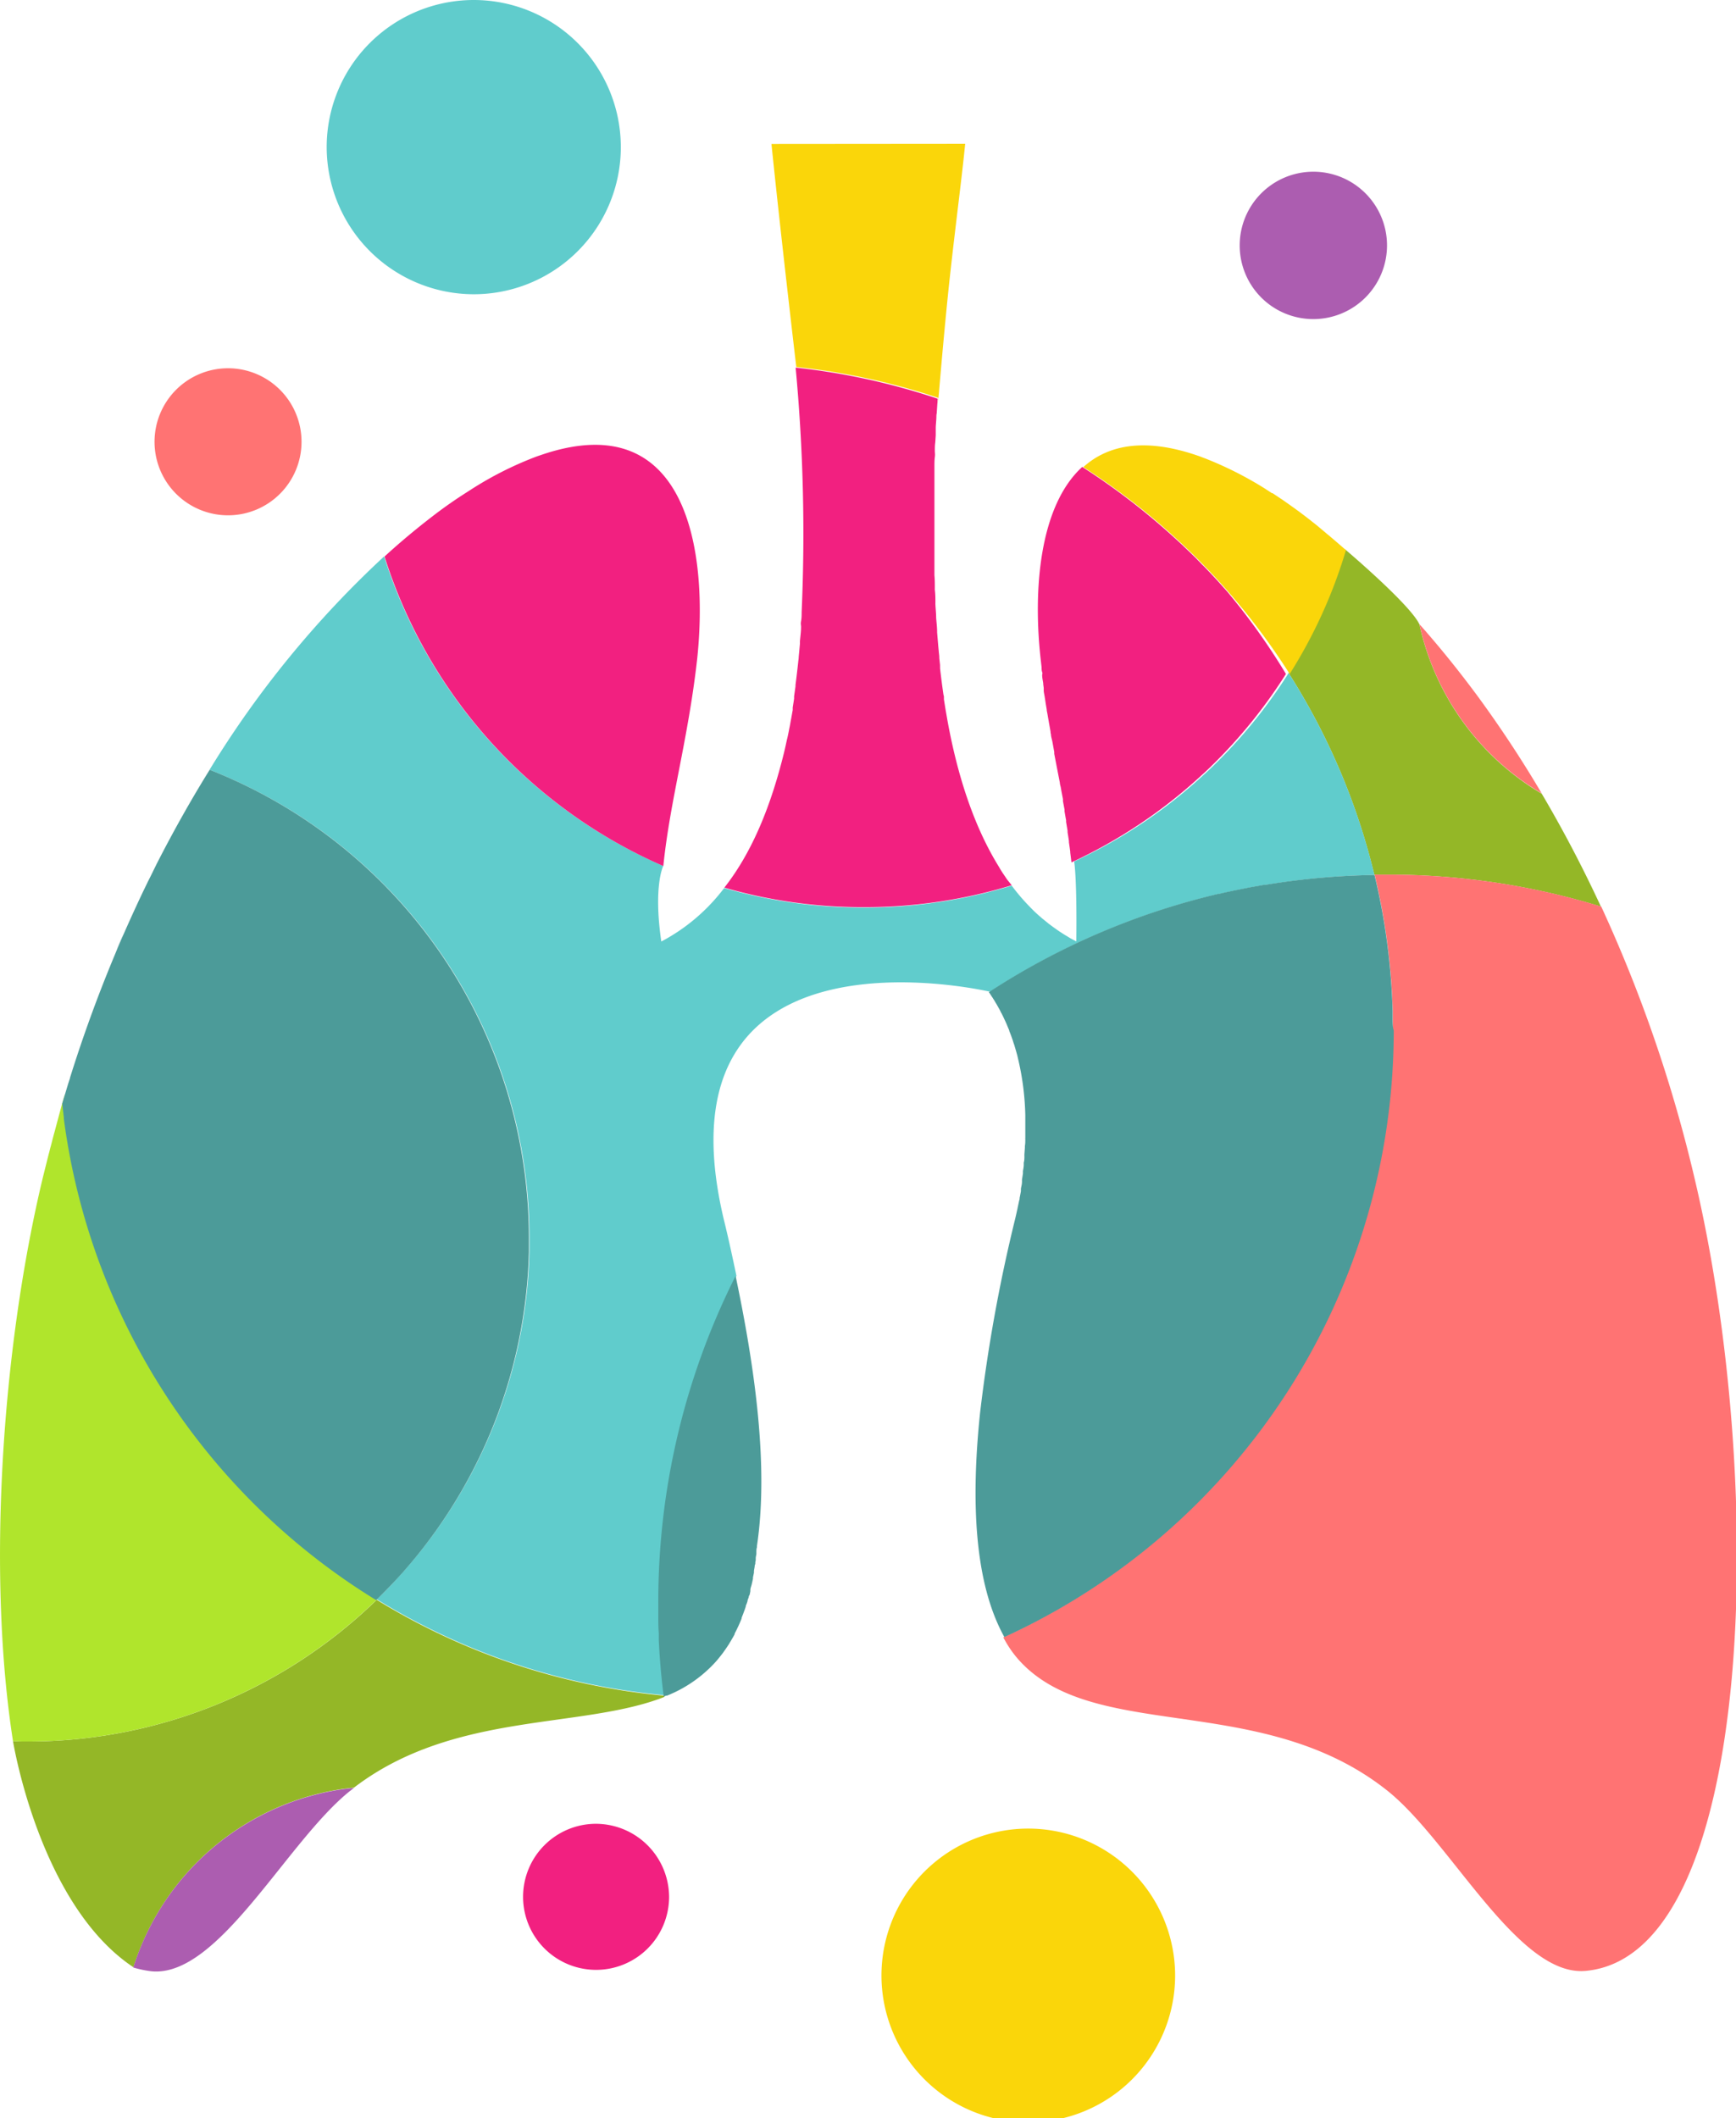 <svg id="el_Ugri1Ip7t" data-name="Layer 1" xmlns="http://www.w3.org/2000/svg" viewBox="0 0 214 261"><style>@-webkit-keyframes el_HsAvHiq2rBz_a2HbQ83hz_Animation{0%{-webkit-transform: translate(62.84px, 65.41px) scale(0, 0) translate(-62.84px, -65.41px);transform: translate(62.84px, 65.41px) scale(0, 0) translate(-62.84px, -65.41px);}44%{-webkit-transform: translate(62.84px, 65.41px) scale(0.8, 0.8) translate(-62.84px, -65.41px);transform: translate(62.84px, 65.41px) scale(0.8, 0.8) translate(-62.84px, -65.41px);}72.67%{-webkit-transform: translate(62.84px, 65.41px) scale(0.5, 0.5) translate(-62.84px, -65.41px);transform: translate(62.84px, 65.41px) scale(0.5, 0.5) translate(-62.84px, -65.41px);}100%{-webkit-transform: translate(62.84px, 65.41px) scale(1, 1) translate(-62.84px, -65.41px);transform: translate(62.84px, 65.41px) scale(1, 1) translate(-62.84px, -65.41px);}}@keyframes el_HsAvHiq2rBz_a2HbQ83hz_Animation{0%{-webkit-transform: translate(62.84px, 65.41px) scale(0, 0) translate(-62.84px, -65.41px);transform: translate(62.84px, 65.41px) scale(0, 0) translate(-62.84px, -65.41px);}44%{-webkit-transform: translate(62.84px, 65.41px) scale(0.8, 0.8) translate(-62.84px, -65.41px);transform: translate(62.84px, 65.41px) scale(0.8, 0.8) translate(-62.84px, -65.41px);}72.67%{-webkit-transform: translate(62.84px, 65.41px) scale(0.5, 0.5) translate(-62.84px, -65.41px);transform: translate(62.84px, 65.41px) scale(0.5, 0.5) translate(-62.84px, -65.41px);}100%{-webkit-transform: translate(62.84px, 65.41px) scale(1, 1) translate(-62.84px, -65.41px);transform: translate(62.84px, 65.41px) scale(1, 1) translate(-62.84px, -65.41px);}}@-webkit-keyframes el_HsAvHiq2rBz_Animation{0%{opacity: 0;}55.33%{opacity: 1;}74.67%{opacity: 0;}100%{opacity: 0;}}@keyframes el_HsAvHiq2rBz_Animation{0%{opacity: 0;}55.33%{opacity: 1;}74.67%{opacity: 0;}100%{opacity: 0;}}@-webkit-keyframes el_HsAvHiq2rBz_PpVZFLU8k_Animation{0%{-webkit-transform: translate(62.84px, 65.41px) translate(-62.84px, -65.41px) translate(0px, 0px);transform: translate(62.84px, 65.41px) translate(-62.84px, -65.41px) translate(0px, 0px);}38.67%{-webkit-transform: translate(62.84px, 65.41px) translate(-62.84px, -65.41px) translate(0px, 0px);transform: translate(62.84px, 65.41px) translate(-62.84px, -65.41px) translate(0px, 0px);}88%{-webkit-transform: translate(62.84px, 65.41px) translate(-62.84px, -65.41px) translate(-61px, 32px);transform: translate(62.84px, 65.41px) translate(-62.84px, -65.41px) translate(-61px, 32px);}95.33%{-webkit-transform: translate(62.84px, 65.41px) translate(-62.84px, -65.41px) translate(70px, 37px);transform: translate(62.84px, 65.41px) translate(-62.84px, -65.41px) translate(70px, 37px);}100%{-webkit-transform: translate(62.84px, 65.41px) translate(-62.84px, -65.41px) translate(0px, 40px);transform: translate(62.84px, 65.41px) translate(-62.84px, -65.41px) translate(0px, 40px);}}@keyframes el_HsAvHiq2rBz_PpVZFLU8k_Animation{0%{-webkit-transform: translate(62.84px, 65.41px) translate(-62.84px, -65.41px) translate(0px, 0px);transform: translate(62.84px, 65.41px) translate(-62.84px, -65.41px) translate(0px, 0px);}38.67%{-webkit-transform: translate(62.84px, 65.41px) translate(-62.84px, -65.41px) translate(0px, 0px);transform: translate(62.84px, 65.41px) translate(-62.84px, -65.41px) translate(0px, 0px);}88%{-webkit-transform: translate(62.84px, 65.41px) translate(-62.84px, -65.41px) translate(-61px, 32px);transform: translate(62.84px, 65.41px) translate(-62.84px, -65.41px) translate(-61px, 32px);}95.33%{-webkit-transform: translate(62.84px, 65.41px) translate(-62.84px, -65.41px) translate(70px, 37px);transform: translate(62.84px, 65.41px) translate(-62.84px, -65.41px) translate(70px, 37px);}100%{-webkit-transform: translate(62.84px, 65.41px) translate(-62.84px, -65.41px) translate(0px, 40px);transform: translate(62.84px, 65.41px) translate(-62.84px, -65.41px) translate(0px, 40px);}}@-webkit-keyframes el_LpnAQzFNe8S_Ug004t0Pv_Animation{0%{-webkit-transform: translate(93.13px, 29.1px) scale(0.8, 0.8) translate(-93.13px, -29.1px);transform: translate(93.13px, 29.1px) scale(0.8, 0.8) translate(-93.13px, -29.1px);}42%{-webkit-transform: translate(93.13px, 29.1px) scale(1, 1) translate(-93.13px, -29.1px);transform: translate(93.13px, 29.1px) scale(1, 1) translate(-93.13px, -29.1px);}68.67%{-webkit-transform: translate(93.13px, 29.1px) scale(0.2, 0.2) translate(-93.13px, -29.1px);transform: translate(93.13px, 29.1px) scale(0.2, 0.2) translate(-93.13px, -29.1px);}100%{-webkit-transform: translate(93.13px, 29.1px) scale(0.2, 0.2) translate(-93.13px, -29.1px);transform: translate(93.13px, 29.1px) scale(0.2, 0.2) translate(-93.13px, -29.1px);}}@keyframes el_LpnAQzFNe8S_Ug004t0Pv_Animation{0%{-webkit-transform: translate(93.13px, 29.1px) scale(0.8, 0.8) translate(-93.13px, -29.1px);transform: translate(93.13px, 29.1px) scale(0.8, 0.8) translate(-93.13px, -29.1px);}42%{-webkit-transform: translate(93.13px, 29.1px) scale(1, 1) translate(-93.13px, -29.1px);transform: translate(93.13px, 29.1px) scale(1, 1) translate(-93.13px, -29.1px);}68.67%{-webkit-transform: translate(93.13px, 29.1px) scale(0.2, 0.2) translate(-93.13px, -29.1px);transform: translate(93.13px, 29.1px) scale(0.2, 0.2) translate(-93.13px, -29.1px);}100%{-webkit-transform: translate(93.13px, 29.1px) scale(0.2, 0.2) translate(-93.13px, -29.1px);transform: translate(93.13px, 29.1px) scale(0.2, 0.2) translate(-93.13px, -29.1px);}}@-webkit-keyframes el_LpnAQzFNe8S_nn1TOVoez_Animation{0%{-webkit-transform: translate(93.13px, 29.1px) translate(-93.13px, -29.1px) translate(-5px, 20px);transform: translate(93.13px, 29.1px) translate(-93.13px, -29.1px) translate(-5px, 20px);}30%{-webkit-transform: translate(93.13px, 29.1px) translate(-93.13px, -29.1px) translate(0px, 0px);transform: translate(93.13px, 29.1px) translate(-93.13px, -29.1px) translate(0px, 0px);}50%{-webkit-transform: translate(93.13px, 29.1px) translate(-93.13px, -29.1px) translate(0px, 10px);transform: translate(93.13px, 29.1px) translate(-93.13px, -29.1px) translate(0px, 10px);}80%{-webkit-transform: translate(93.13px, 29.1px) translate(-93.13px, -29.1px) translate(0px, 0px);transform: translate(93.13px, 29.1px) translate(-93.13px, -29.1px) translate(0px, 0px);}100%{-webkit-transform: translate(93.13px, 29.1px) translate(-93.13px, -29.1px) translate(0px, 0px);transform: translate(93.13px, 29.1px) translate(-93.13px, -29.1px) translate(0px, 0px);}}@keyframes el_LpnAQzFNe8S_nn1TOVoez_Animation{0%{-webkit-transform: translate(93.13px, 29.1px) translate(-93.13px, -29.1px) translate(-5px, 20px);transform: translate(93.13px, 29.1px) translate(-93.13px, -29.1px) translate(-5px, 20px);}30%{-webkit-transform: translate(93.13px, 29.1px) translate(-93.13px, -29.1px) translate(0px, 0px);transform: translate(93.13px, 29.1px) translate(-93.13px, -29.1px) translate(0px, 0px);}50%{-webkit-transform: translate(93.13px, 29.1px) translate(-93.13px, -29.1px) translate(0px, 10px);transform: translate(93.13px, 29.1px) translate(-93.13px, -29.1px) translate(0px, 10px);}80%{-webkit-transform: translate(93.13px, 29.1px) translate(-93.13px, -29.1px) translate(0px, 0px);transform: translate(93.13px, 29.1px) translate(-93.13px, -29.1px) translate(0px, 0px);}100%{-webkit-transform: translate(93.13px, 29.1px) translate(-93.13px, -29.1px) translate(0px, 0px);transform: translate(93.13px, 29.1px) translate(-93.13px, -29.1px) translate(0px, 0px);}}@-webkit-keyframes el_LpnAQzFNe8S_Animation{0%{opacity: 0;}20%{opacity: 1;}38%{opacity: 0;}50%{opacity: 1;}100%{opacity: 0;}}@keyframes el_LpnAQzFNe8S_Animation{0%{opacity: 0;}20%{opacity: 1;}38%{opacity: 0;}50%{opacity: 1;}100%{opacity: 0;}}@-webkit-keyframes el_ZB77XMpNkyR_LLRmgC8Lc_Animation{0%{-webkit-transform: translate(187.55px, 32.13px) translate(-187.55px, -32.13px) translate(0px, 0px);transform: translate(187.55px, 32.13px) translate(-187.55px, -32.13px) translate(0px, 0px);}36.67%{-webkit-transform: translate(187.55px, 32.13px) translate(-187.55px, -32.13px) translate(-40px, 20px);transform: translate(187.55px, 32.13px) translate(-187.55px, -32.13px) translate(-40px, 20px);}65.33%{-webkit-transform: translate(187.55px, 32.13px) translate(-187.55px, -32.13px) translate(-20px, 0px);transform: translate(187.55px, 32.13px) translate(-187.55px, -32.13px) translate(-20px, 0px);}100%{-webkit-transform: translate(187.55px, 32.13px) translate(-187.55px, -32.13px) translate(-20px, 0px);transform: translate(187.55px, 32.13px) translate(-187.55px, -32.13px) translate(-20px, 0px);}}@keyframes el_ZB77XMpNkyR_LLRmgC8Lc_Animation{0%{-webkit-transform: translate(187.55px, 32.13px) translate(-187.55px, -32.13px) translate(0px, 0px);transform: translate(187.55px, 32.13px) translate(-187.55px, -32.13px) translate(0px, 0px);}36.67%{-webkit-transform: translate(187.55px, 32.13px) translate(-187.55px, -32.13px) translate(-40px, 20px);transform: translate(187.55px, 32.13px) translate(-187.55px, -32.13px) translate(-40px, 20px);}65.33%{-webkit-transform: translate(187.55px, 32.13px) translate(-187.55px, -32.13px) translate(-20px, 0px);transform: translate(187.55px, 32.13px) translate(-187.55px, -32.13px) translate(-20px, 0px);}100%{-webkit-transform: translate(187.55px, 32.13px) translate(-187.55px, -32.13px) translate(-20px, 0px);transform: translate(187.55px, 32.13px) translate(-187.55px, -32.13px) translate(-20px, 0px);}}@-webkit-keyframes el_ZB77XMpNkyR_ka72LbRFv_Animation{0%{-webkit-transform: translate(187.55px, 32.13px) scale(0, 0) translate(-187.55px, -32.13px);transform: translate(187.55px, 32.13px) scale(0, 0) translate(-187.55px, -32.13px);}22.67%{-webkit-transform: translate(187.55px, 32.13px) scale(1, 1) translate(-187.55px, -32.13px);transform: translate(187.55px, 32.13px) scale(1, 1) translate(-187.55px, -32.13px);}56.00%{-webkit-transform: translate(187.55px, 32.13px) scale(0.2, 0.2) translate(-187.55px, -32.13px);transform: translate(187.55px, 32.13px) scale(0.2, 0.2) translate(-187.55px, -32.13px);}99.33%{-webkit-transform: translate(187.55px, 32.13px) scale(1, 1) translate(-187.55px, -32.13px);transform: translate(187.55px, 32.13px) scale(1, 1) translate(-187.55px, -32.13px);}100%{-webkit-transform: translate(187.55px, 32.13px) scale(1, 1) translate(-187.55px, -32.13px);transform: translate(187.55px, 32.13px) scale(1, 1) translate(-187.55px, -32.13px);}}@keyframes el_ZB77XMpNkyR_ka72LbRFv_Animation{0%{-webkit-transform: translate(187.55px, 32.13px) scale(0, 0) translate(-187.55px, -32.13px);transform: translate(187.55px, 32.13px) scale(0, 0) translate(-187.55px, -32.13px);}22.67%{-webkit-transform: translate(187.55px, 32.13px) scale(1, 1) translate(-187.55px, -32.13px);transform: translate(187.55px, 32.13px) scale(1, 1) translate(-187.55px, -32.13px);}56.00%{-webkit-transform: translate(187.55px, 32.13px) scale(0.2, 0.2) translate(-187.55px, -32.13px);transform: translate(187.55px, 32.13px) scale(0.2, 0.2) translate(-187.55px, -32.13px);}99.33%{-webkit-transform: translate(187.55px, 32.13px) scale(1, 1) translate(-187.55px, -32.13px);transform: translate(187.55px, 32.13px) scale(1, 1) translate(-187.55px, -32.13px);}100%{-webkit-transform: translate(187.55px, 32.13px) scale(1, 1) translate(-187.55px, -32.13px);transform: translate(187.55px, 32.13px) scale(1, 1) translate(-187.55px, -32.13px);}}@-webkit-keyframes el_ZB77XMpNkyR_Animation{0%{opacity: 0;}33.33%{opacity: 1;}100%{opacity: 0;}}@keyframes el_ZB77XMpNkyR_Animation{0%{opacity: 0;}33.33%{opacity: 1;}100%{opacity: 0;}}@-webkit-keyframes el_7l_267i_VZp_CykX5vLI5_Animation{0%{-webkit-transform: translate(99.21px, 235.71px) translate(-99.21px, -235.71px) translate(0px, 5px);transform: translate(99.21px, 235.71px) translate(-99.21px, -235.71px) translate(0px, 5px);}5.33%{-webkit-transform: translate(99.21px, 235.71px) translate(-99.21px, -235.71px) translate(10px, 2px);transform: translate(99.21px, 235.71px) translate(-99.21px, -235.71px) translate(10px, 2px);}12.67%{-webkit-transform: translate(99.21px, 235.71px) translate(-99.21px, -235.71px) translate(7px, 2px);transform: translate(99.21px, 235.71px) translate(-99.21px, -235.71px) translate(7px, 2px);}27.33%{-webkit-transform: translate(99.21px, 235.71px) translate(-99.21px, -235.71px) translate(-7px, -10px);transform: translate(99.21px, 235.71px) translate(-99.21px, -235.71px) translate(-7px, -10px);}57.33%{-webkit-transform: translate(99.21px, 235.71px) translate(-99.21px, -235.71px) translate(12px, -3px);transform: translate(99.21px, 235.71px) translate(-99.21px, -235.71px) translate(12px, -3px);}69.33%{-webkit-transform: translate(99.21px, 235.71px) translate(-99.21px, -235.71px) translate(0px, 0px);transform: translate(99.21px, 235.71px) translate(-99.21px, -235.71px) translate(0px, 0px);}100%{-webkit-transform: translate(99.21px, 235.71px) translate(-99.21px, -235.71px) translate(0px, 0px);transform: translate(99.21px, 235.71px) translate(-99.21px, -235.71px) translate(0px, 0px);}}@keyframes el_7l_267i_VZp_CykX5vLI5_Animation{0%{-webkit-transform: translate(99.21px, 235.71px) translate(-99.21px, -235.71px) translate(0px, 5px);transform: translate(99.21px, 235.71px) translate(-99.21px, -235.71px) translate(0px, 5px);}5.33%{-webkit-transform: translate(99.21px, 235.71px) translate(-99.21px, -235.71px) translate(10px, 2px);transform: translate(99.21px, 235.71px) translate(-99.21px, -235.71px) translate(10px, 2px);}12.67%{-webkit-transform: translate(99.21px, 235.71px) translate(-99.21px, -235.71px) translate(7px, 2px);transform: translate(99.21px, 235.71px) translate(-99.21px, -235.71px) translate(7px, 2px);}27.33%{-webkit-transform: translate(99.21px, 235.71px) translate(-99.21px, -235.71px) translate(-7px, -10px);transform: translate(99.21px, 235.71px) translate(-99.21px, -235.71px) translate(-7px, -10px);}57.33%{-webkit-transform: translate(99.21px, 235.71px) translate(-99.21px, -235.71px) translate(12px, -3px);transform: translate(99.21px, 235.71px) translate(-99.21px, -235.71px) translate(12px, -3px);}69.33%{-webkit-transform: translate(99.21px, 235.71px) translate(-99.21px, -235.71px) translate(0px, 0px);transform: translate(99.21px, 235.71px) translate(-99.21px, -235.71px) translate(0px, 0px);}100%{-webkit-transform: translate(99.21px, 235.71px) translate(-99.21px, -235.71px) translate(0px, 0px);transform: translate(99.21px, 235.71px) translate(-99.21px, -235.71px) translate(0px, 0px);}}@-webkit-keyframes el_7l_267i_VZp_Animation{0%{opacity: 0;}20%{opacity: 1;}100%{opacity: 0;}}@keyframes el_7l_267i_VZp_Animation{0%{opacity: 0;}20%{opacity: 1;}100%{opacity: 0;}}@-webkit-keyframes el_7l_267i_VZp_6q2RJsChZ_Animation{0.67%{-webkit-transform: translate(99.21px, 235.71px) scale(0, 0) translate(-99.21px, -235.71px);transform: translate(99.21px, 235.71px) scale(0, 0) translate(-99.21px, -235.71px);}12%{-webkit-transform: translate(99.21px, 235.71px) scale(1, 1) translate(-99.21px, -235.71px);transform: translate(99.21px, 235.71px) scale(1, 1) translate(-99.21px, -235.71px);}48%{-webkit-transform: translate(99.21px, 235.71px) scale(0.6, 0.6) translate(-99.21px, -235.71px);transform: translate(99.21px, 235.71px) scale(0.6, 0.6) translate(-99.21px, -235.71px);}100%{-webkit-transform: translate(99.21px, 235.71px) scale(0, 0) translate(-99.21px, -235.71px);transform: translate(99.21px, 235.71px) scale(0, 0) translate(-99.21px, -235.71px);}0%{-webkit-transform: translate(99.21px, 235.71px) scale(0, 0) translate(-99.21px, -235.71px);transform: translate(99.21px, 235.71px) scale(0, 0) translate(-99.21px, -235.71px);}}@keyframes el_7l_267i_VZp_6q2RJsChZ_Animation{0.67%{-webkit-transform: translate(99.21px, 235.71px) scale(0, 0) translate(-99.21px, -235.71px);transform: translate(99.21px, 235.71px) scale(0, 0) translate(-99.21px, -235.71px);}12%{-webkit-transform: translate(99.21px, 235.71px) scale(1, 1) translate(-99.21px, -235.71px);transform: translate(99.21px, 235.71px) scale(1, 1) translate(-99.21px, -235.71px);}48%{-webkit-transform: translate(99.21px, 235.71px) scale(0.6, 0.6) translate(-99.21px, -235.71px);transform: translate(99.21px, 235.71px) scale(0.6, 0.6) translate(-99.21px, -235.71px);}100%{-webkit-transform: translate(99.21px, 235.71px) scale(0, 0) translate(-99.21px, -235.71px);transform: translate(99.21px, 235.71px) scale(0, 0) translate(-99.21px, -235.71px);}0%{-webkit-transform: translate(99.21px, 235.71px) scale(0, 0) translate(-99.21px, -235.71px);transform: translate(99.21px, 235.71px) scale(0, 0) translate(-99.21px, -235.71px);}}@-webkit-keyframes el_m6Smo6c3v6h_Animation{0%{opacity: 0;}65.33%{opacity: 1;}100%{opacity: 0;}}@keyframes el_m6Smo6c3v6h_Animation{0%{opacity: 0;}65.33%{opacity: 1;}100%{opacity: 0;}}@-webkit-keyframes el_m6Smo6c3v6h_--rqJI1CP_Animation{0%{-webkit-transform: translate(143.39px, 236.3px) scale(0, 0) translate(-143.39px, -236.3px);transform: translate(143.39px, 236.3px) scale(0, 0) translate(-143.39px, -236.3px);}29.33%{-webkit-transform: translate(143.39px, 236.3px) scale(1, 1) translate(-143.39px, -236.3px);transform: translate(143.39px, 236.3px) scale(1, 1) translate(-143.39px, -236.3px);}78.67%{-webkit-transform: translate(143.39px, 236.3px) scale(0.4, 0.4) translate(-143.39px, -236.3px);transform: translate(143.39px, 236.3px) scale(0.4, 0.4) translate(-143.39px, -236.3px);}100%{-webkit-transform: translate(143.39px, 236.3px) scale(1, 1) translate(-143.39px, -236.3px);transform: translate(143.39px, 236.3px) scale(1, 1) translate(-143.39px, -236.3px);}}@keyframes el_m6Smo6c3v6h_--rqJI1CP_Animation{0%{-webkit-transform: translate(143.39px, 236.3px) scale(0, 0) translate(-143.39px, -236.3px);transform: translate(143.39px, 236.3px) scale(0, 0) translate(-143.39px, -236.3px);}29.33%{-webkit-transform: translate(143.39px, 236.3px) scale(1, 1) translate(-143.39px, -236.3px);transform: translate(143.39px, 236.3px) scale(1, 1) translate(-143.39px, -236.3px);}78.67%{-webkit-transform: translate(143.39px, 236.3px) scale(0.4, 0.4) translate(-143.39px, -236.3px);transform: translate(143.39px, 236.3px) scale(0.4, 0.4) translate(-143.39px, -236.3px);}100%{-webkit-transform: translate(143.39px, 236.3px) scale(1, 1) translate(-143.39px, -236.3px);transform: translate(143.39px, 236.3px) scale(1, 1) translate(-143.39px, -236.3px);}}@-webkit-keyframes el_m6Smo6c3v6h_ZhmsIrAGt_Animation{0%{-webkit-transform: translate(143.39px, 236.3px) translate(-143.39px, -236.3px) translate(0px, -5px);transform: translate(143.39px, 236.3px) translate(-143.39px, -236.3px) translate(0px, -5px);}34.67%{-webkit-transform: translate(143.39px, 236.3px) translate(-143.39px, -236.3px) translate(12px, -5px);transform: translate(143.39px, 236.3px) translate(-143.39px, -236.3px) translate(12px, -5px);}70%{-webkit-transform: translate(143.39px, 236.3px) translate(-143.39px, -236.3px) translate(-20px, -5px);transform: translate(143.39px, 236.3px) translate(-143.39px, -236.3px) translate(-20px, -5px);}100%{-webkit-transform: translate(143.39px, 236.3px) translate(-143.39px, -236.3px) translate(-20px, -5px);transform: translate(143.39px, 236.3px) translate(-143.39px, -236.3px) translate(-20px, -5px);}}@keyframes el_m6Smo6c3v6h_ZhmsIrAGt_Animation{0%{-webkit-transform: translate(143.39px, 236.3px) translate(-143.39px, -236.3px) translate(0px, -5px);transform: translate(143.39px, 236.3px) translate(-143.39px, -236.3px) translate(0px, -5px);}34.67%{-webkit-transform: translate(143.39px, 236.3px) translate(-143.39px, -236.3px) translate(12px, -5px);transform: translate(143.39px, 236.3px) translate(-143.39px, -236.3px) translate(12px, -5px);}70%{-webkit-transform: translate(143.39px, 236.3px) translate(-143.39px, -236.3px) translate(-20px, -5px);transform: translate(143.39px, 236.3px) translate(-143.39px, -236.3px) translate(-20px, -5px);}100%{-webkit-transform: translate(143.39px, 236.3px) translate(-143.39px, -236.3px) translate(-20px, -5px);transform: translate(143.39px, 236.3px) translate(-143.39px, -236.3px) translate(-20px, -5px);}}@-webkit-keyframes el_wXTOv5XbMW_6-QsIiPFW_Animation{0%{-webkit-transform: translate(107.059px, 130.331px) scale(1, 1) translate(-107.059px, -130.331px);transform: translate(107.059px, 130.331px) scale(1, 1) translate(-107.059px, -130.331px);}46%{-webkit-transform: translate(107.059px, 130.331px) scale(0.8, 0.8) translate(-107.059px, -130.331px);transform: translate(107.059px, 130.331px) scale(0.8, 0.8) translate(-107.059px, -130.331px);}100%{-webkit-transform: translate(107.059px, 130.331px) scale(1, 1) translate(-107.059px, -130.331px);transform: translate(107.059px, 130.331px) scale(1, 1) translate(-107.059px, -130.331px);}}@keyframes el_wXTOv5XbMW_6-QsIiPFW_Animation{0%{-webkit-transform: translate(107.059px, 130.331px) scale(1, 1) translate(-107.059px, -130.331px);transform: translate(107.059px, 130.331px) scale(1, 1) translate(-107.059px, -130.331px);}46%{-webkit-transform: translate(107.059px, 130.331px) scale(0.8, 0.8) translate(-107.059px, -130.331px);transform: translate(107.059px, 130.331px) scale(0.8, 0.8) translate(-107.059px, -130.331px);}100%{-webkit-transform: translate(107.059px, 130.331px) scale(1, 1) translate(-107.059px, -130.331px);transform: translate(107.059px, 130.331px) scale(1, 1) translate(-107.059px, -130.331px);}}#el_Ugri1Ip7t *{-webkit-animation-duration: 5s;animation-duration: 5s;-webkit-animation-iteration-count: infinite;animation-iteration-count: infinite;-webkit-animation-timing-function: cubic-bezier(0, 0, 1, 1);animation-timing-function: cubic-bezier(0, 0, 1, 1);}#el_AFJ4xm20LY{-webkit-transform: translate(-34.73px, -10.97px);transform: translate(-34.73px, -10.97px);fill: #94b727;}#el_FvJadl6GRW{-webkit-transform: translate(-34.73px, -10.97px);transform: translate(-34.73px, -10.97px);fill: #94b727;fill-rule: evenodd;}#el_xpYbaJEw72{-webkit-transform: translate(-34.73px, -10.97px);transform: translate(-34.73px, -10.97px);fill: #ff7373;}#el_aH8_ecYIzZ{-webkit-transform: translate(-34.73px, -10.97px);transform: translate(-34.73px, -10.97px);fill: #b0e52c;fill-rule: evenodd;}#el_cvYZ9L4Pb7{-webkit-transform: translate(-34.73px, -10.97px);transform: translate(-34.73px, -10.97px);fill: #fad60a;}#el_48sF01R0BH{-webkit-transform: translate(-34.73px, -10.97px);transform: translate(-34.73px, -10.97px);fill: #fad60a;}#el_rt1YSZ2LQo{fill: #60cccc;}#el_DLYAYhrnW3{-webkit-transform: translate(-34.73px, -10.97px);transform: translate(-34.73px, -10.97px);fill: #60cccc;}#el_MIWpKMfpFE{-webkit-transform: translate(-34.73px, -10.97px);transform: translate(-34.73px, -10.97px);fill: #60cccc;}#el_YFp6g-jPcS{-webkit-transform: translate(-34.73px, -10.97px);transform: translate(-34.73px, -10.97px);fill: #60cccc;}#el_uRyWDkpvNo{-webkit-transform: translate(-34.73px, -10.97px);transform: translate(-34.73px, -10.97px);fill: #60cccc;}#el_bvE6yYKazP{-webkit-transform: translate(-34.73px, -10.97px);transform: translate(-34.73px, -10.97px);fill: #ac5db0;}#el_i9lHMN4j_f{-webkit-transform: translate(-34.73px, -10.97px);transform: translate(-34.73px, -10.97px);fill: #ff7373;}#el_4DhwV_AVZA{-webkit-transform: translate(-34.73px, -10.97px);transform: translate(-34.73px, -10.97px);fill: #4c9b99;}#el_XEWOOP6tjz0{-webkit-transform: translate(-34.73px, -10.97px);transform: translate(-34.73px, -10.97px);fill: #4c9b99;}#el_lzA1t2M3aUp{-webkit-transform: translate(-34.73px, -10.97px);transform: translate(-34.73px, -10.97px);fill: #4c9b99;fill-rule: evenodd;}#el__wVHKiTmwTv{-webkit-transform: translate(-34.73px, -10.97px);transform: translate(-34.73px, -10.97px);fill: #4c9b99;fill-rule: evenodd;}#el_RaCxf4x9EF4{-webkit-transform: translate(-34.73px, -10.97px);transform: translate(-34.73px, -10.97px);fill: #f22080;}#el_YzgMK3O5Sgo{-webkit-transform: translate(-34.73px, -10.97px);transform: translate(-34.73px, -10.97px);fill: #f22080;}#el_cSDlluq-UnM{-webkit-transform: translate(-34.73px, -10.97px);transform: translate(-34.73px, -10.97px);fill: #f22080;}#el_ut_90zhnUry{-webkit-transform: translate(-34.73px, -10.97px);transform: translate(-34.73px, -10.97px);fill: #f22080;}#el_ijayTB-xagP{-webkit-transform: translate(-34.73px, -10.97px);transform: translate(-34.73px, -10.97px);fill: #f22080;}#el_A_L_e9GjBhu{-webkit-transform: translate(-34.73px, -10.97px);transform: translate(-34.73px, -10.97px);fill: #f22080;}#el_pvlVNUMC4yA{-webkit-transform: translate(-34.73px, -10.97px);transform: translate(-34.73px, -10.97px);fill: #f22080;}#el_bA_Fwto_Qld{-webkit-transform: translate(-34.73px, -10.97px);transform: translate(-34.73px, -10.97px);fill: #f22080;}#el_nRBurQVWLQk{-webkit-transform: translate(-34.73px, -10.97px);transform: translate(-34.73px, -10.97px);fill: #f22080;}#el_m_g60E8wJ4o{-webkit-transform: translate(-34.73px, -10.97px);transform: translate(-34.73px, -10.97px);fill: #f22080;}#el_Ow0-oL3AUx-{-webkit-transform: translate(-34.73px, -10.97px);transform: translate(-34.73px, -10.97px);fill: #f22080;}#el_qbb37LhfT1C{-webkit-transform: translate(-34.73px, -10.97px);transform: translate(-34.73px, -10.97px);fill: #f22080;}#el_fzQnDaMaivK{-webkit-transform: translate(-34.73px, -10.97px);transform: translate(-34.73px, -10.97px);fill: #f22080;}#el_Xs__96Nw_Up{-webkit-transform: translate(-34.73px, -10.97px);transform: translate(-34.73px, -10.97px);fill: #f22080;}#el_RT9b3JLU9bG{-webkit-transform: translate(-34.73px, -10.97px);transform: translate(-34.73px, -10.97px);fill: #f22080;}#el_QOh6AJ0aLhG{-webkit-transform: translate(-34.73px, -10.97px);transform: translate(-34.73px, -10.97px);fill: #f22080;}#el_m6Smo6c3v6h{-webkit-transform: translate(-34.73px, -10.97px);transform: translate(-34.73px, -10.97px);fill: #fad60a;fill-rule: evenodd;-webkit-animation-name: el_m6Smo6c3v6h_Animation;animation-name: el_m6Smo6c3v6h_Animation;}#el_7l_267i_VZp{-webkit-transform: translate(-34.73px, -10.97px);transform: translate(-34.73px, -10.97px);fill: #f22080;-webkit-animation-name: el_7l_267i_VZp_Animation;animation-name: el_7l_267i_VZp_Animation;}#el_ZB77XMpNkyR{-webkit-transform: translate(-34.73px, -10.97px);transform: translate(-34.73px, -10.97px);fill: #ac5db0;-webkit-animation-name: el_ZB77XMpNkyR_Animation;animation-name: el_ZB77XMpNkyR_Animation;}#el_LpnAQzFNe8S{-webkit-transform: translate(-34.73px, -10.97px);transform: translate(-34.73px, -10.97px);fill: #60cccc;fill-rule: evenodd;-webkit-animation-name: el_LpnAQzFNe8S_Animation;animation-name: el_LpnAQzFNe8S_Animation;}#el_HsAvHiq2rBz{-webkit-transform: translate(-34.73px, -10.97px);transform: translate(-34.73px, -10.97px);fill: #ff7373;fill-rule: evenodd;-webkit-animation-name: el_HsAvHiq2rBz_Animation;animation-name: el_HsAvHiq2rBz_Animation;}#el_wXTOv5XbMW_6-QsIiPFW{-webkit-animation-name: el_wXTOv5XbMW_6-QsIiPFW_Animation;animation-name: el_wXTOv5XbMW_6-QsIiPFW_Animation;}#el_m6Smo6c3v6h_ZhmsIrAGt{-webkit-animation-name: el_m6Smo6c3v6h_ZhmsIrAGt_Animation;animation-name: el_m6Smo6c3v6h_ZhmsIrAGt_Animation;}#el_m6Smo6c3v6h_--rqJI1CP{-webkit-animation-name: el_m6Smo6c3v6h_--rqJI1CP_Animation;animation-name: el_m6Smo6c3v6h_--rqJI1CP_Animation;}#el_7l_267i_VZp_6q2RJsChZ{-webkit-animation-name: el_7l_267i_VZp_6q2RJsChZ_Animation;animation-name: el_7l_267i_VZp_6q2RJsChZ_Animation;}#el_7l_267i_VZp_CykX5vLI5{-webkit-animation-name: el_7l_267i_VZp_CykX5vLI5_Animation;animation-name: el_7l_267i_VZp_CykX5vLI5_Animation;}#el_ZB77XMpNkyR_ka72LbRFv{-webkit-animation-name: el_ZB77XMpNkyR_ka72LbRFv_Animation;animation-name: el_ZB77XMpNkyR_ka72LbRFv_Animation;}#el_ZB77XMpNkyR_LLRmgC8Lc{-webkit-animation-name: el_ZB77XMpNkyR_LLRmgC8Lc_Animation;animation-name: el_ZB77XMpNkyR_LLRmgC8Lc_Animation;}#el_LpnAQzFNe8S_nn1TOVoez{-webkit-animation-name: el_LpnAQzFNe8S_nn1TOVoez_Animation;animation-name: el_LpnAQzFNe8S_nn1TOVoez_Animation;}#el_LpnAQzFNe8S_Ug004t0Pv{-webkit-animation-name: el_LpnAQzFNe8S_Ug004t0Pv_Animation;animation-name: el_LpnAQzFNe8S_Ug004t0Pv_Animation;-webkit-animation-timing-function: cubic-bezier(0.42, 0, 0.58, 1);animation-timing-function: cubic-bezier(0.42, 0, 0.58, 1);}#el_HsAvHiq2rBz_PpVZFLU8k{-webkit-animation-name: el_HsAvHiq2rBz_PpVZFLU8k_Animation;animation-name: el_HsAvHiq2rBz_PpVZFLU8k_Animation;}#el_HsAvHiq2rBz_a2HbQ83hz{-webkit-animation-name: el_HsAvHiq2rBz_a2HbQ83hz_Animation;animation-name: el_HsAvHiq2rBz_a2HbQ83hz_Animation;}</style><title>Pulmones</title><g id="el_wXTOv5XbMW_6-QsIiPFW" data-animator-group="true" data-animator-type="2"><g id="el_wXTOv5XbMW"><path d="M200.52,78.65a61.3,61.3,0,0,1-6.94,15.26,81.87,81.87,0,0,1,10.56,24.84h1.51a89.22,89.22,0,0,1,26.43,3.94c-2.29-4.94-4.74-9.59-7.3-13.92a32.12,32.12,0,0,1-15.07-20.85C208.59,85.44,200.14,78.32,200.52,78.65Z" id="el_AFJ4xm20LY"/><path d="M116.62,220.08a1,1,0,0,0,0-.16,81.93,81.93,0,0,1-35.45-11.81A61.66,61.66,0,0,1,38.1,225.57a17.45,17.45,0,0,1-1.77-.06s3.24,20.17,14.85,27.88a31.9,31.9,0,0,1,26-22l1.19-.14c12.48-9.54,28.34-7.09,38.63-11.32h0Z" id="el_FvJadl6GRW"/><path d="M243.61,156.12a175.38,175.38,0,0,0-11.49-33.43h0a89.22,89.22,0,0,0-26.43-3.94h-1.51a81.92,81.92,0,0,1,2.23,16.76c0,.06,0,.12,0,.18,0,.35,0,.7,0,1s0,.86,0,1.29a82.21,82.21,0,0,1-48,74.75,13.4,13.4,0,0,0,2,2.89c9.31,10.17,29.89,3.72,45.33,16,7.79,6.19,16.1,22.93,24.41,22.22C251.22,252,252.57,193.91,243.61,156.12Z" id="el_xpYbaJEw72"/><path d="M36.33,225.51a17.45,17.45,0,0,0,1.77.06,61.66,61.66,0,0,0,43.05-17.46h0a82.15,82.15,0,0,1-38.5-59.3l0-.17c-.07-.58-.14-1.15-.2-1.73.17-.57.89-3.54-1,3.56l-.06.21c-.13.48-.26,1-.38,1.46-.07.24-.13.48-.19.73-.11.4-.21.81-.31,1.21-.17.68-.34,1.35-.5,2C34.91,177.34,33.14,205.05,36.33,225.51Z" id="el_aH8_ecYIzZ"/><path d="M199.4,77.68l-.06-.05c-.36-.31-.71-.61-1.07-.9l-.09-.08-1-.84-.12-.1-1-.79-.13-.1c-.33-.26-.67-.51-1-.76l-.12-.09-1-.72-.11-.08-1-.7-.1-.06-1-.67-.08,0-1-.65,0,0a44.5,44.5,0,0,0-7.2-3.62h0l-.3-.11-.38-.15-.65-.22c-6.35-2.09-10.75-1.14-13.72,1.54a84,84,0,0,1,11.66,9l0,0,.75.69.14.14.67.64.21.2.62.61.23.24c.2.2.4.39.59.6s.13.13.19.19c.71.73,1.41,1.48,2.09,2.24a.27.27,0,0,1,.07.08l.69.77.07.09a82.58,82.58,0,0,1,7.46,10,61.3,61.3,0,0,0,6.94-15.26Z" id="el_cvYZ9L4Pb7"/><path d="M129.83,28.71c1.11,10.92,3.06,27.48,3.06,27.48A83.17,83.17,0,0,1,150.4,60c-.27,3.82.61-7.72,1.52-15.8.71-6.34,1.42-11.73,1.79-15.51Z" id="el_48sF01R0BH"/><polygon points="47.35 68.56 47.35 68.56 47.35 68.56 47.35 68.56" id="el_rt1YSZ2LQo"/><path d="M156.67,133.24h0C156.72,133.33,156.69,133.28,156.67,133.24Z" id="el_DLYAYhrnW3"/><path d="M82.08,79.53c.46-.42.41-.39,0,0Z" id="el_MIWpKMfpFE"/><path d="M193.58,93.91a62,62,0,0,1-9.09,11.24.94.94,0,0,0-.1.1l-.55.53-.41.38a1.54,1.54,0,0,1-.19.17,61.57,61.57,0,0,1-14.65,10.1h0l-.67.33-.78.37c.07.36.35,2.61.27,9.85l-.73-.39-.26-.16-.45-.27-.3-.19-.43-.28-.51-.36-.33-.24-.39-.29-.23-.19-.41-.33-.11-.09c-.5-.42-1-.87-1.45-1.34l0,0a25,25,0,0,1-2.36-2.74h0a62.4,62.4,0,0,1-18.24,2.7A61.55,61.55,0,0,1,124,120.4a23.36,23.36,0,0,1-7.75,6.59c-1-6.88.24-9.31.24-9.31A62,62,0,0,1,82.08,79.54a123.69,123.69,0,0,0-21.52,26.29h0A62,62,0,0,1,100,163.6c0,.53,0,1.06,0,1.58v0l-.06,1.56v0a61.66,61.66,0,0,1-14,36.15l-.08.09c-.24.3-.48.58-.73.87l-.63.73-.2.22c-1,1.12-2,2.21-3.12,3.25a81.93,81.93,0,0,0,35.45,11.81h0q-.42-3.36-.59-6.8c0-.08,0-.16,0-.24l0-.61c0-.72,0-1.44-.06-2.17,0-.52,0-1,0-1.56a89.19,89.19,0,0,1,9.53-40.3c-.5-2.37-1-4.7-1.57-7-8.95-37.87,32.83-28,32.83-28s0,0,0,0A88.8,88.8,0,0,1,185,121.12l.11,0c.43-.11.87-.21,1.31-.3l.46-.1,1-.2.85-.17.61-.11,1.29-.23.18,0a90.26,90.26,0,0,1,13.35-1.22h0A81.87,81.87,0,0,0,193.58,93.91Z" id="el_YFp6g-jPcS"/><path d="M167.09,117.15h0C167.09,117.06,167.08,117.07,167.09,117.15Z" id="el_uRyWDkpvNo"/><path d="M78.35,231.28l-1.19.14a31.9,31.9,0,0,0-26,22,13.4,13.4,0,0,0,2.3.47c8.26.71,16.63-16,24.41-22.22.18-.12.29-.24.47-.36Z" id="el_bvE6yYKazP"/><path d="M217.06,97c-2.42-3.29-4.88-6.33-7.35-9.11a32.12,32.12,0,0,0,15.07,20.85l0,0C222.31,104.55,219.71,100.63,217.06,97Z" id="el_i9lHMN4j_f"/><path d="M206.4,136.73c0-.34,0-.69,0-1,0-.06,0-.12,0-.18a81.92,81.92,0,0,0-2.23-16.76h0A90.26,90.26,0,0,0,190.76,120l-.18,0-1.29.23-.61.11-.85.17-1,.2-.46.1c-.44.09-.88.19-1.31.3l-.11,0a88.91,88.91,0,0,0-28.32,12.12c.12.17.23.34.34.51a2.14,2.14,0,0,0,.13.19c.06.11.13.21.2.32l.15.26.16.26c.05.1.11.2.17.3a1.71,1.71,0,0,0,.13.23c.06.12.12.23.17.34s.07.14.11.2l.19.38.08.17c.06.14.13.27.19.41l.06.13c.07.15.14.31.2.47l.23.54V138c.08.19.15.39.23.58a1.59,1.59,0,0,0,.07.2c.05.15.11.31.16.47s.07.23.11.34.08.23.11.35l.15.5.06.22c.07.23.13.47.18.7l0,0a33.13,33.13,0,0,1,.91,7v0c0,.3,0,.6,0,.9v.1c0,.28,0,.57,0,.85v.15c0,.27,0,.55,0,.83a1.09,1.09,0,0,0,0,.18c0,.27,0,.54-.05.82,0,.07,0,.14,0,.21l-.06.8a1.94,1.94,0,0,0,0,.24c0,.26,0,.53-.08.79l0,.27c0,.26-.06.52-.1.79l0,.28-.12.79a2.54,2.54,0,0,1,0,.29c0,.27-.09.54-.13.81,0,.1,0,.2,0,.3-.05.27-.1.55-.16.83,0,.1,0,.19-.05.29-.06.29-.12.59-.19.89a1.84,1.84,0,0,1-.05.25c-.08.38-.17.77-.26,1.15a195.56,195.56,0,0,0-4.33,23.95c-1.13,10.83-.71,20.91,3,27.58a82.21,82.21,0,0,0,48-74.75C206.41,137.59,206.41,137.16,206.4,136.73Z" id="el_4DhwV_AVZA"/><path d="M125.41,168.2l0,0a89.19,89.19,0,0,0-9.53,40.3v.84c0,.24,0,.48,0,.72,0,.73,0,1.45.06,2.17l0,.61c0,.08,0,.16,0,.24q.16,3.44.59,6.8h0a1,1,0,0,1,0,.16l.32-.12h.1a16.2,16.2,0,0,0,6.13-4.31c.13-.16.27-.32.4-.49l.08-.1c.1-.13.21-.26.31-.4l.09-.13c.09-.13.19-.26.28-.4l.09-.13.27-.41.08-.14c.09-.14.18-.29.26-.44a.75.75,0,0,0,.07-.12c.1-.16.19-.33.28-.49l0-.08a19.85,19.85,0,0,0,.86-1.86l0-.09.21-.54.06-.17c.06-.15.12-.31.17-.47a1.72,1.72,0,0,0,.07-.21c0-.15.11-.3.15-.46a1.42,1.42,0,0,0,.07-.22c0-.15.1-.31.14-.46s0-.15.07-.22.09-.34.14-.51a1.21,1.21,0,0,1,0-.18c0-.22.11-.44.16-.67v0c.06-.24.11-.48.16-.72l0-.16.12-.57c0-.08,0-.16,0-.24l.09-.51c0-.08,0-.17.05-.26s0-.33.08-.5l0-.26c0-.17.05-.35.08-.53l0-.23c0-.2,0-.41.07-.61,0,0,0-.11,0-.16C129.5,191.73,127.81,179.61,125.41,168.2Z" id="el_XEWOOP6tjz0"/><path d="M49,128.32c.34-.82.69-1.64,1.05-2.44C49.66,126.68,49.31,127.5,49,128.32Z" id="el_lzA1t2M3aUp"/><path d="M60.57,105.83h0l-.07.12q-3.37,5.43-6.49,11.54l-.18.37L53.27,119l-.33.65-.36.75c-.27.55-.53,1.11-.8,1.68l-.1.22a173,173,0,0,0-8.32,21.48c0,.12-.08.25-.11.38-.12.36-.23.73-.34,1.1l-.51,1.69c.06.58.13,1.15.2,1.73l0,.17a82.15,82.15,0,0,0,38.5,59.3h0c1.08-1.05,2.13-2.13,3.13-3.25l.2-.22.63-.73c.25-.29.49-.57.73-.87l.08-.09a61.76,61.76,0,0,0,14-36.15v0l.06-1.56v0c0-.52,0-1.05,0-1.58A62,62,0,0,0,60.57,105.83Z" id="el__wVHKiTmwTv"/><path d="M149.86,84.05c0-.34,0-.69,0-1C149.83,83.36,149.84,83.71,149.86,84.05Z" id="el_RaCxf4x9EF4"/><path d="M149.8,82.45c0-.28,0-.56,0-.84C149.79,81.89,149.79,82.17,149.8,82.45Z" id="el_YzgMK3O5Sgo"/><path d="M149.82,83c0-.19,0-.38,0-.57C149.81,82.64,149.81,82.83,149.82,83Z" id="el_cSDlluq-UnM"/><path d="M149.88,84.54c0-.16,0-.33,0-.49C149.86,84.21,149.87,84.38,149.88,84.54Z" id="el_ut_90zhnUry"/><path d="M150,86.32l0-.55Z" id="el_ijayTB-xagP"/><path d="M150,86.93c0,.06,0,.11,0,.17,0-.26,0-.52,0-.78Z" id="el_A_L_e9GjBhu"/><path d="M149.94,85.77q0-.61-.06-1.23Q149.89,85.16,149.94,85.77Z" id="el_pvlVNUMC4yA"/><path d="M149.74,79.59c0-.31,0-.61,0-.92C149.73,79,149.74,79.28,149.74,79.59Z" id="el_bA_Fwto_Qld"/><path d="M149.73,78.67v0Z" id="el_nRBurQVWLQk"/><path d="M149.73,78.18v0Z" id="el_m_g60E8wJ4o"/><path d="M149.75,80.17c0-.2,0-.39,0-.58C149.74,79.78,149.75,80,149.75,80.17Z" id="el_Ow0-oL3AUx-"/><path d="M149.78,81.61c0-.2,0-.4,0-.61C149.77,81.21,149.77,81.41,149.78,81.61Z" id="el_qbb37LhfT1C"/><path d="M149.77,81c0-.27,0-.55,0-.83C149.75,80.45,149.76,80.73,149.77,81Z" id="el_fzQnDaMaivK"/><path d="M158.93,119.42c-.09-.12-.18-.25-.26-.38l-.15-.22c-.22-.32-.43-.64-.63-1l0,0c-3.1-5-5.13-11.24-6.38-18.15h0c-.07-.42-.15-.85-.22-1.27s-.13-.82-.2-1.24l0-.25c0-.09,0-.19-.05-.29-.16-1.09-.3-2.19-.43-3.3a1.64,1.64,0,0,0,0-.23l0-.18-.09-.83V92c0-.26-.05-.53-.07-.79s-.06-.59-.08-.89l-.12-1.42v-.09c0-.57-.08-1.14-.12-1.71,0,.09,0,.19,0,.28s0-.13,0-.19v-.11c0-.55-.07-1.09-.09-1.64a1.15,1.15,0,0,1,0-.19c0-.53,0-1.06-.07-1.59a1.93,1.93,0,0,1,0-.24c0-.52,0-1-.05-1.56,0-.1,0-.2,0-.3l0-1.5c0-.12,0-.24,0-.35,0-.49,0-1,0-1.47V76c0-.46,0-.92,0-1.38v-.5l0-1.33c0-.19,0-.37,0-.56,0-.43,0-.85,0-1.27,0-.21,0-.42,0-.63,0-.4,0-.8,0-1.2l0-.7c0-.37,0-.75.05-1.13s0-.52,0-.78,0-.69.05-1l.06-.9c0-.31,0-.61,0-.91s.05-.74.07-1.11,0-.47.05-.7l.12-1.8a83.17,83.17,0,0,0-17.51-3.83,219.35,219.35,0,0,1,.74,30.13c0,.37,0,.74-.07,1.11s0,.47,0,.7c0,.6-.09,1.19-.14,1.78,0,.1,0,.2,0,.3l-.09,1-.06.6c0,.24-.05.48-.07.72-.1.94-.21,1.86-.33,2.78a1.1,1.1,0,0,1,0,.18c-.06.4-.11.8-.17,1.2,0,.1,0,.19,0,.28-.05.37-.11.73-.17,1.1,0,.1,0,.2,0,.31l-.18,1-.06.32c-.06.35-.12.69-.19,1l-.06.32c-.07.35-.14.7-.22,1l-.06.27c-.09.43-.19.87-.29,1.29-1.59,6.49-3.89,12.27-7.37,16.69h0a61.55,61.55,0,0,0,17.19,2.41,62.4,62.4,0,0,0,18.24-2.7h0Zm-8.8-30.53h0v0Z" id="el_Xs__96Nw_Up"/><path d="M101.77,66.92l-.83.28h0a43.08,43.08,0,0,0-8,4l-.39.25-.23.15q-2,1.26-4,2.78c-2,1.53-4.1,3.25-6.19,5.17a62,62,0,0,0,34.37,38.14c.82-8.08,3.06-15.56,4.18-25.59C122.05,79,119.51,61.08,101.77,66.92Z" id="el_RT9b3JLU9bG"/><path d="M186.12,84l-.07-.09-.69-.77a.27.27,0,0,0-.07-.08c-.68-.76-1.38-1.51-2.09-2.24-.06-.06-.12-.13-.19-.19s-.39-.4-.59-.6l-.23-.24-.62-.61-.21-.2-.67-.64-.14-.14-.75-.69,0,0a84.72,84.72,0,0,0-11.66-9h0c-5.3,4.83-6.07,15.21-5.13,23.64l.12,1.06c0,.19,0,.39.07.58s0,.25,0,.38c0,.33.08.64.13,1v.1l.06.46a2.51,2.51,0,0,1,0,.27h0c0,.3.09.6.13.9l.06.38.06.4.12.71c0,.17.05.33.08.5s.09.54.14.81.05.31.08.46.1.56.15.84,0,.28.07.42c0,.3.11.6.17.9l.06.32.18,1c0,.07,0,.14,0,.22.23,1.2.46,2.39.69,3.56,0,.18.07.37.11.56l.09.51.18.94a2.21,2.21,0,0,1,0,.25c.07.36.13.71.2,1.06a1.85,1.85,0,0,0,0,.23c.06.35.12.71.19,1.07l0,.21.18,1.08,0,.19c.06.37.12.73.17,1.1,0,.06,0,.11,0,.16.06.38.11.76.16,1.14v.11l.15,1.21.8-.38.67-.33h0a62.06,62.06,0,0,0,14.65-10.1,1.54,1.54,0,0,0,.19-.17l.41-.38.55-.53a.94.94,0,0,1,.1-.1,62.15,62.15,0,0,0,9.07-11.23A80.73,80.73,0,0,0,186.12,84Z" id="el_QOh6AJ0aLhG"/></g></g><g id="el_m6Smo6c3v6h_ZhmsIrAGt" data-animator-group="true" data-animator-type="0"><g id="el_m6Smo6c3v6h_--rqJI1CP" data-animator-group="true" data-animator-type="2"><path d="M161.49,236.3a18.1,18.1,0,1,0,18.1,18.1A18.13,18.13,0,0,0,161.49,236.3Z" id="el_m6Smo6c3v6h"/></g></g><g id="el_7l_267i_VZp_CykX5vLI5" data-animator-group="true" data-animator-type="0"><g id="el_7l_267i_VZp_6q2RJsChZ" data-animator-group="true" data-animator-type="2"><path d="M108.13,235.71a9,9,0,1,0,9.08,9A9.05,9.05,0,0,0,108.13,235.71Z" id="el_7l_267i_VZp"/></g></g><g id="el_ZB77XMpNkyR_LLRmgC8Lc" data-animator-group="true" data-animator-type="0"><g id="el_ZB77XMpNkyR_ka72LbRFv" data-animator-group="true" data-animator-type="2"><path d="M196.63,50.29a9.08,9.08,0,1,0-9.08-9.08A9.07,9.07,0,0,0,196.63,50.29Z" id="el_ZB77XMpNkyR"/></g></g><g id="el_LpnAQzFNe8S_nn1TOVoez" data-animator-group="true" data-animator-type="0"><g id="el_LpnAQzFNe8S_Ug004t0Pv" data-animator-group="true" data-animator-type="2"><path d="M93.1,47.23A18.13,18.13,0,1,0,75,29.07,18.16,18.16,0,0,0,93.1,47.23Z" id="el_LpnAQzFNe8S"/></g></g><g id="el_HsAvHiq2rBz_PpVZFLU8k" data-animator-group="true" data-animator-type="0"><g id="el_HsAvHiq2rBz_a2HbQ83hz" data-animator-group="true" data-animator-type="2"><path d="M62.86,74.47a9.06,9.06,0,1,0-9.08-9A9.06,9.06,0,0,0,62.86,74.47Z" id="el_HsAvHiq2rBz"/></g></g></svg>